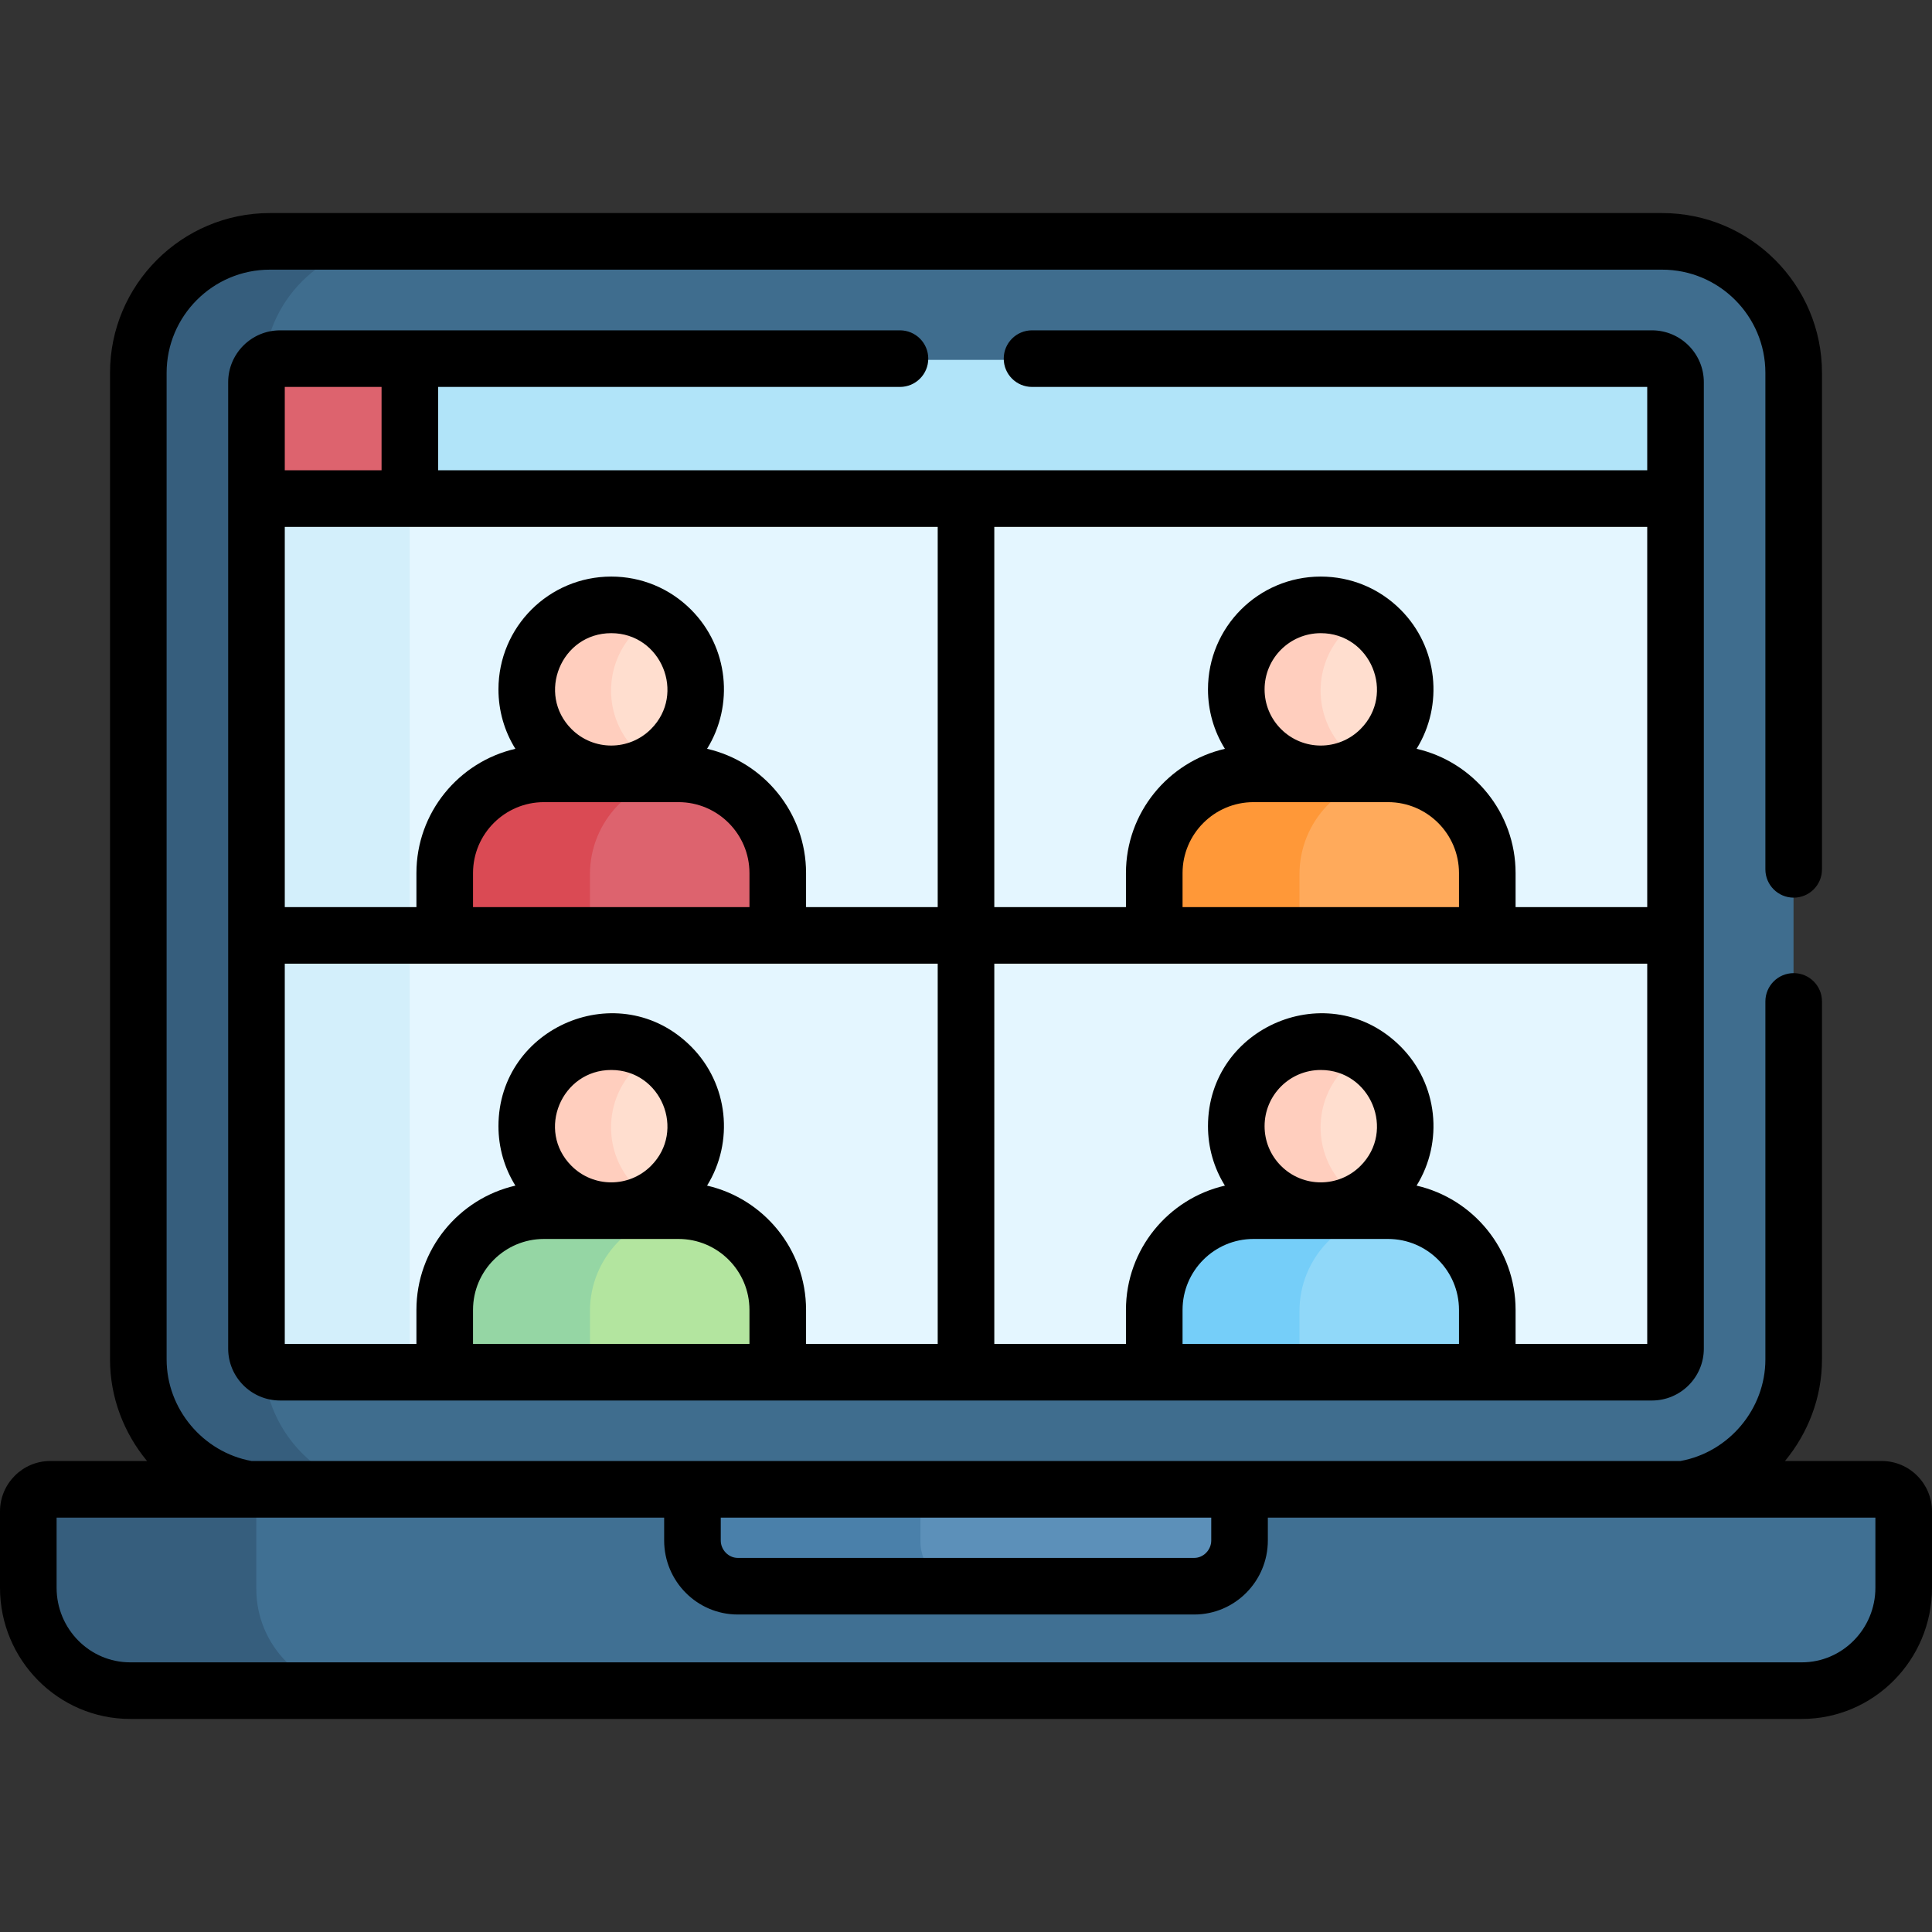 <svg id="Capa_1" enable-background="new 0 0 512.002 512.002" height="512" viewBox="0 0 512.002 512.002" width="512" xmlns="http://www.w3.org/2000/svg"><rect x="0" y="0" width="512.002" height="512.002" fill="#333333" stroke="none"/><g><g><path d="m440.45 64.295c-6.961 0-366.963 0-368.981 0-19.219 0-34.855 15.636-34.855 34.856v261.446c0 16.999 12.597 31.73 29.36 34.416l6.278 5.012h362l11.695-5.012c16.763-2.686 29.36-17.417 29.36-34.416 0-8.699 0-253.578 0-261.446-.002-19.219-15.638-34.856-34.857-34.856z" fill="#3f6d8e"/><path d="m69.863 360.598v-261.447c0-19.22 15.636-34.856 34.855-34.856-20.297 0-32.877 0-33.25 0-19.219 0-34.855 15.636-34.855 34.856v261.446c0 16.999 12.597 31.73 29.36 34.416l6.278 5.012h33.25l-6.278-5.012c-16.764-2.685-29.36-17.417-29.36-34.415z" fill="#365e7d"/><path d="m498.64 395.014h-485.363c-3.214 0-5.82 2.631-5.82 5.876v20.213c0 14.998 12.152 27.269 27.005 27.269h442.992c14.853 0 27.005-12.271 27.005-27.269v-20.213c0-3.246-2.605-5.876-5.819-5.876z" fill="#407093"/><path d="m67.925 421.103v-20.213c0-3.246 2.605-5.876 5.82-5.876h-60.468c-3.214 0-5.82 2.631-5.82 5.876v20.213c0 14.998 12.152 27.269 27.005 27.269h60.468c-14.852 0-27.005-12.271-27.005-27.269z" fill="#365e7d"/><path d="m183.466 395.014v13.561c0 6.665 5.4 12.119 12.001 12.119h120.984c6.601 0 12.001-5.454 12.001-12.119v-13.561z" fill="#5c90b9"/><path d="m243.933 408.575v-13.561h-60.468v13.561c0 6.665 5.4 12.119 12.001 12.119h60.468c-6.6-.001-12.001-5.454-12.001-12.119z" fill="#4a80aa"/><path d="m67.925 131.462v226.268c0 3.454 2.8 6.254 6.253 6.254h43.635l2.771-2.626h82l3.487 2.626h99.776l2.237-2.626h83.167l2.854 2.626h43.635c3.453 0 6.253-2.8 6.253-6.254 0-2.294 0-219.396 0-226.268-16.514 0-359.56 0-376.068 0z" fill="#e4f6ff"/><path d="m108.576 357.73c0-4.325 0-216.71 0-226.268-22.425 0-37.498 0-40.651 0v226.268c0 3.454 2.8 6.254 6.253 6.254h40.651c-3.453 0-6.253-2.8-6.253-6.254z" fill="#d3effb"/><path d="m367.806 321.17h-35.661c-14.524 0-26.299 11.775-26.299 26.299v16.515h88.258v-16.515c0-14.524-11.774-26.299-26.298-26.299z" fill="#90d8f9"/><circle cx="349.975" cy="298.78" fill="#ffdecf" r="22.39"/><path d="m367.806 205.409h-35.661c-14.524 0-26.299 11.775-26.299 26.299v16.515h88.258v-16.515c0-14.524-11.774-26.299-26.298-26.299z" fill="#ffaa5b"/><circle cx="349.975" cy="183.019" fill="#ffdecf" r="22.39"/><path d="m179.772 321.17h-35.661c-14.524 0-26.299 11.775-26.299 26.299v16.515h88.258v-16.515c.001-14.524-11.773-26.299-26.298-26.299z" fill="#b3e59f"/><path d="m369.241 321.211c-.475-.026-.954-.041-1.435-.041h-35.661c-14.524 0-26.299 11.775-26.299 26.299v16.515h38.531v-16.515c.001-14.042 11.008-25.513 24.864-26.258z" fill="#75cef9"/><path d="m181.208 321.211c-.476-.026-.954-.041-1.436-.041h-35.661c-14.524 0-26.299 11.775-26.299 26.299v16.515h38.531v-16.515c.002-14.042 11.008-25.513 24.865-26.258z" fill="#95d6a4"/><circle cx="161.942" cy="298.78" fill="#ffdecf" r="22.39"/><path d="m179.772 205.409h-35.661c-14.524 0-26.299 11.775-26.299 26.299v16.515h88.258v-16.515c.001-14.524-11.773-26.299-26.298-26.299z" fill="#dd636e"/><path d="m369.241 205.45c-.475-.026-.954-.041-1.435-.041h-35.661c-14.524 0-26.299 11.775-26.299 26.299v16.515h38.531v-16.515c.001-14.042 11.008-25.513 24.864-26.258z" fill="#ff9838"/><path d="m181.208 205.45c-.476-.026-.954-.041-1.436-.041h-35.661c-14.524 0-26.299 11.775-26.299 26.299v16.515h38.531v-16.515c.002-14.042 11.008-25.513 24.865-26.258z" fill="#da4a54"/><circle cx="161.942" cy="183.019" fill="#ffdecf" r="22.39"/><g fill="#ffcebe"><path d="m356.533 314.612c-8.744-8.744-8.744-22.92 0-31.664 1.415-1.415 2.983-2.577 4.637-3.534-8.564-4.956-19.698-3.795-27.027 3.534-8.744 8.744-8.744 22.92 0 31.664 7.329 7.329 18.463 8.49 27.027 3.534-1.654-.957-3.222-2.118-4.637-3.534z"/><path d="m356.533 198.851c-8.744-8.744-8.744-22.92 0-31.664 1.415-1.415 2.983-2.577 4.637-3.534-8.564-4.956-19.698-3.795-27.027 3.534-8.744 8.744-8.744 22.92 0 31.664 7.329 7.329 18.463 8.49 27.027 3.534-1.654-.957-3.222-2.118-4.637-3.534z"/><path d="m168.5 314.612c-8.744-8.744-8.744-22.92 0-31.664 1.415-1.415 2.983-2.577 4.637-3.534-8.564-4.956-19.698-3.795-27.027 3.534-8.744 8.744-8.744 22.92 0 31.664 7.328 7.329 18.463 8.49 27.027 3.534-1.654-.957-3.222-2.118-4.637-3.534z"/><path d="m168.5 198.851c-8.744-8.744-8.744-22.92 0-31.664 1.415-1.415 2.983-2.577 4.637-3.534-8.564-4.956-19.698-3.795-27.027 3.534-8.744 8.744-8.744 22.92 0 31.664 7.328 7.329 18.463 8.49 27.027 3.534-1.654-.957-3.222-2.118-4.637-3.534z"/></g><path d="m108.576 95.374h-34.398c-3.453 0-6.253 2.8-6.253 6.254v30.834h40.651l1.758-1.438v-33.75z" fill="#dd636e"/><path d="m437.739 95.373c-16.149 0-316.364 0-329.163 0v37.088h335.416v-30.834c0-3.453-2.8-6.254-6.253-6.254z" fill="#b1e4f9"/></g><g><path d="m34.506 455.54h442.991c19.026 0 34.505-15.597 34.505-34.769v-20.213c0-7.376-5.975-13.376-13.319-13.376h-25.644c6.131-7.405 9.809-16.846 9.809-26.916v-94.876c0-4.142-3.357-7.5-7.5-7.5s-7.5 3.358-7.5 7.5v94.875c0 13.106-9.631 24.578-22.494 26.916-17.196 0-367.582 0-378.704 0-12.863-2.338-22.494-13.81-22.494-26.916v-261.446c0-15.084 12.271-27.356 27.355-27.356h368.981c15.084 0 27.355 12.272 27.355 27.356v131.571c0 4.142 3.357 7.5 7.5 7.5s7.5-3.358 7.5-7.5v-131.571c0-23.355-19.001-42.356-42.355-42.356h-368.981c-23.354 0-42.355 19.001-42.355 42.356v261.446c0 10.07 3.677 19.511 9.809 26.916h-25.645c-7.345 0-13.32 6-13.32 13.376v20.213c0 19.172 15.479 34.77 34.506 34.77zm156.503-53.359h129.985v6.061c0 2.503-2.062 4.619-4.501 4.619h-120.983c-2.439 0-4.501-2.115-4.501-4.619zm-176.009 0h161.009v6.061c0 10.818 8.748 19.619 19.501 19.619h120.983c10.753 0 19.501-8.801 19.501-19.619v-6.061h161.008v18.59c0 10.9-8.75 19.769-19.505 19.769h-442.991c-10.756 0-19.506-8.869-19.506-19.769z"/><path d="m238.501 102.541c4.143 0 7.5-3.358 7.5-7.5s-3.357-7.5-7.5-7.5c-7.086 0-158.026 0-164.279 0-7.584 0-13.754 6.17-13.754 13.754v256.102c0 7.584 6.17 13.754 13.754 13.754h363.561c7.583 0 13.753-6.17 13.753-13.754 0-20.988 0-246.588 0-256.103 0-7.584-6.17-13.754-13.753-13.754h-164.282c-4.143 0-7.5 3.358-7.5 7.5s3.357 7.5 7.5 7.5h163.034v22.088c-4.39 0-315.498 0-320.416 0v-22.088h122.382zm148.146 253.61h-73.257v-9.015c0-10.366 8.434-18.799 18.799-18.799h35.66c10.365 0 18.799 8.433 18.799 18.799v9.015zm-51.518-57.703c0-8.229 6.659-14.89 14.89-14.89 13.213 0 19.884 16.062 10.529 25.418-5.82 5.819-15.239 5.819-21.059 0-2.811-2.812-4.36-6.551-4.36-10.528zm-71.627-158.819h173.033v100.761h-34.888v-9.015c0-16.035-11.229-29.489-26.235-32.934 7.15-11.526 5.736-26.894-4.258-36.889h-.001c-5.646-5.646-13.151-8.754-21.135-8.754-16.521 0-29.89 13.367-29.89 29.89 0 5.657 1.568 11.071 4.486 15.756-15 3.449-26.225 16.9-26.225 32.932v9.015h-34.888v-100.762zm104.347 72.948c10.365 0 18.799 8.433 18.799 18.798v9.015h-73.258v-9.015c0-10.365 8.434-18.798 18.799-18.798zm-32.72-29.89c0-8.229 6.659-14.89 14.89-14.89 13.214 0 19.883 16.063 10.528 25.418-5.82 5.82-15.238 5.82-21.058 0-2.811-2.812-4.36-6.551-4.36-10.528zm-71.627 72.703h173.033v100.761h-34.888v-9.015c0-16.036-11.229-29.489-26.234-32.935 7.15-11.526 5.736-26.893-4.259-36.889h-.001c-18.867-18.867-51.024-5.3-51.024 21.135 0 5.657 1.568 11.071 4.486 15.756-15 3.449-26.225 16.9-26.225 32.933v9.015h-34.888zm-188.034-152.849h25.651v22.088h-25.651zm123.146 253.61h-73.258v-9.015c0-10.366 8.433-18.799 18.798-18.799h35.661c10.365 0 18.799 8.433 18.799 18.799zm-36.629-72.593c13.213 0 19.884 16.062 10.529 25.418-5.82 5.819-15.239 5.819-21.059 0-9.409-9.412-2.626-25.418 10.53-25.418zm86.517 72.593h-34.888v-9.015c0-16.036-11.229-29.489-26.234-32.935 7.15-11.526 5.736-26.893-4.259-36.889h-.001c-18.867-18.867-51.024-5.3-51.024 21.135 0 5.657 1.568 11.07 4.486 15.756-15 3.449-26.225 16.9-26.225 32.933v9.015h-34.889v-100.761h173.034zm-68.687-143.574c10.365 0 18.799 8.433 18.799 18.798v9.015h-73.258v-9.015c0-10.365 8.433-18.798 18.798-18.798zm-17.83-44.78c13.214 0 19.883 16.063 10.528 25.418-5.82 5.82-15.238 5.82-21.058 0-9.309-9.313-2.763-25.418 10.53-25.418zm86.517-28.168v100.761h-34.888v-9.015c0-16.035-11.229-29.489-26.235-32.934 7.15-11.526 5.736-26.894-4.258-36.889h-.001c-5.646-5.646-13.151-8.754-21.135-8.754-16.521 0-29.89 13.367-29.89 29.89 0 5.657 1.568 11.071 4.486 15.756-15 3.449-26.225 16.9-26.225 32.932v9.015h-34.888v-100.762z"/></g></g></svg>